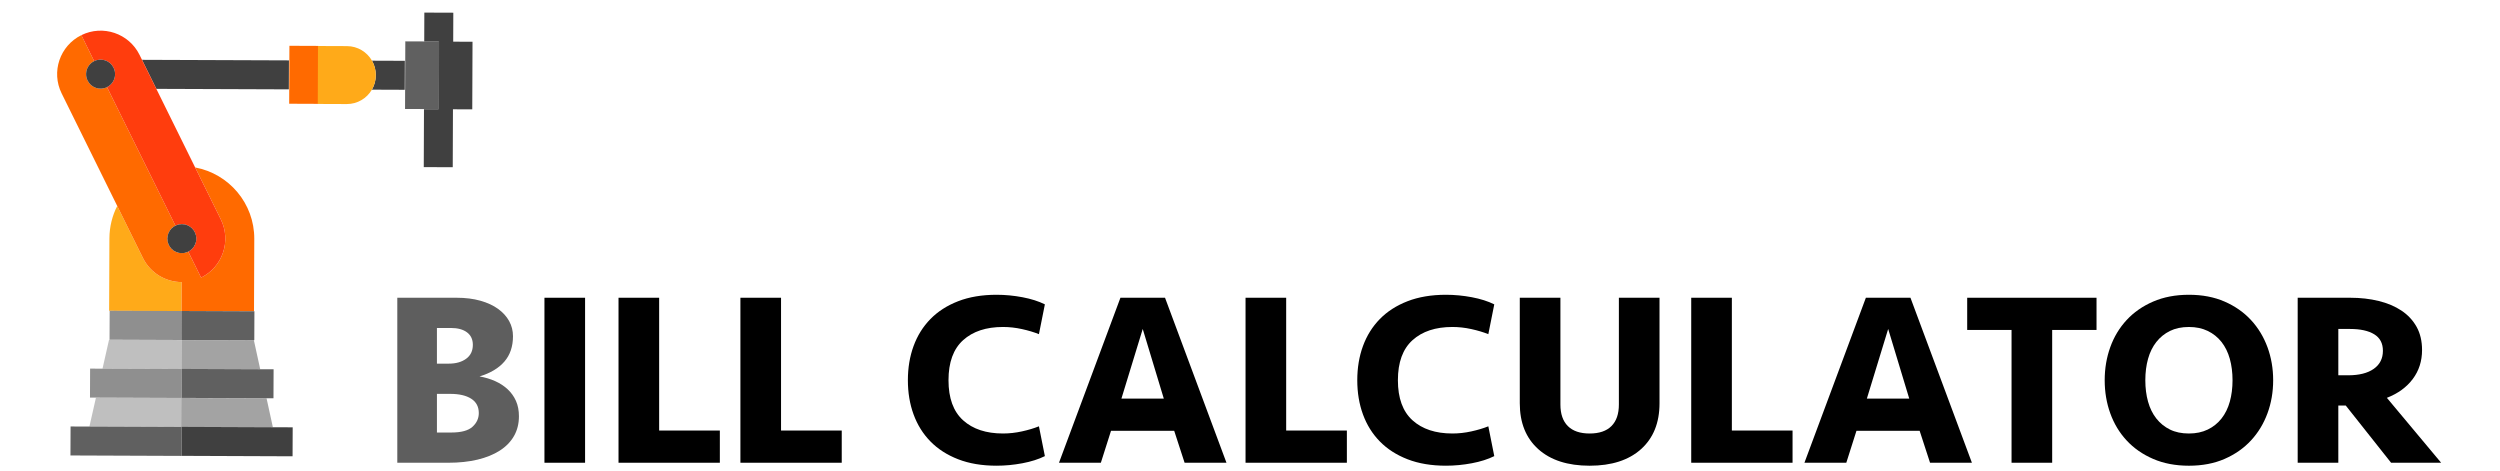 <?xml version="1.0" encoding="utf-8"?>
<!-- Generator: Adobe Illustrator 16.0.0, SVG Export Plug-In . SVG Version: 6.00 Build 0)  -->
<!DOCTYPE svg PUBLIC "-//W3C//DTD SVG 1.1//EN" "http://www.w3.org/Graphics/SVG/1.1/DTD/svg11.dtd">
<svg version="1.1" id="Layer_1" xmlns="http://www.w3.org/2000/svg" xmlns:xlink="http://www.w3.org/1999/xlink" x="0px" y="0px"
	 width="600px" height="113px" viewBox="0 332.5 600 113" enable-background="new 0 332.5 600 113" xml:space="preserve">
<g id="XMLID_104_">
	<path id="XMLID_105_" fill="#404040" d="M89.276,347.065c0.589,1.025,0.925,2.214,0.92,3.481c-0.005,1.267-0.35,2.452-0.946,3.473
		l7.887,0.03l0.026-6.955L89.276,347.065z"/>
	<polygon id="XMLID_106_" fill="#404040" points="34.079,346.858 37.52,353.826 69.322,353.945 69.348,346.99 	"/>
	
		<rect id="XMLID_107_" x="69.335" y="343.528" transform="matrix(-1 -0.004 0.004 -1 144.32 701.23)" fill="#FF6A00" width="6.955" height="13.906"/>
	<path id="XMLID_108_" fill="#FFAA19" d="M89.276,347.065c-1.195-2.083-3.434-3.489-6.007-3.498
		c-3.84-0.015-6.953-0.026-6.953-0.026l-0.052,13.906c0,0,3.113,0.012,6.953,0.026c2.573,0.01,4.823-1.381,6.034-3.454
		c0.597-1.021,0.941-2.207,0.946-3.473C90.201,349.279,89.865,348.09,89.276,347.065z"/>
	<polygon id="XMLID_109_" fill="#404040" points="113.405,342.52 108.77,342.502 108.796,335.549 101.842,335.523 101.816,342.477 
		105.292,342.489 105.231,358.715 101.755,358.702 101.703,372.608 108.657,372.634 108.709,358.728 113.344,358.745 	"/>
	
		<rect id="XMLID_110_" x="97.15" y="342.474" transform="matrix(-1 -0.004 0.004 -1 201.103 701.549)" fill="#606060" width="8.111" height="16.226"/>
	<polygon id="XMLID_138_" fill="#BFBFBF" points="43.553,414.112 26.168,414.048 24.598,420.994 43.527,421.064 	"/>
	<polygon id="XMLID_169_" fill="#BFBFBF" points="43.5,428.02 23.027,427.943 21.456,434.89 43.475,434.972 	"/>
	<polygon id="XMLID_197_" fill="#A3A3A3" points="43.475,434.972 65.493,435.054 63.974,428.096 43.5,428.02 	"/>
	<polygon id="XMLID_221_" fill="#A3A3A3" points="43.527,421.064 62.455,421.136 60.936,414.178 43.553,414.112 	"/>
	<path id="XMLID_222_" fill="#FFAA19" d="M43.604,400.206c-3.827-0.018-7.502-2.147-9.312-5.812l-6.159-12.467
		c-1.186,2.339-1.863,4.982-1.874,7.785c-0.036,9.6-0.065,17.383-0.065,17.383l17.384,0.064L43.604,400.206z"/>
	<path id="XMLID_223_" fill="#FF6A00" d="M48.263,399.127l-3.08-6.236c-1.722,0.851-3.807,0.144-4.657-1.578
		c-0.851-1.721-0.144-3.806,1.577-4.656l-16.419-33.245c-1.725,0.852-3.81,0.146-4.659-1.576c-0.267-0.538-0.381-1.112-0.358-1.673
		c0.046-1.233,0.749-2.406,1.935-2.992l-3.079-6.235c-5.165,2.552-7.284,8.807-4.733,13.972l13.344,27.016l6.159,12.467
		c1.81,3.665,5.486,5.795,9.312,5.812l-0.026,6.953l17.383,0.065c0,0,0.029-7.783,0.065-17.383
		c0.032-8.532-6.088-15.645-14.19-17.15l6.158,12.466C55.546,390.321,53.427,396.576,48.263,399.127z"/>
	
		<rect id="XMLID_224_" x="16.807" y="434.922" transform="matrix(-1 -0.004 0.004 -1 58.63 876.907)" fill="#606060" width="26.654" height="6.954"/>
	
		<rect id="XMLID_225_" x="43.462" y="435.021" transform="matrix(-1 -0.004 0.004 -1 111.939 877.206)" fill="#404040" width="26.654" height="6.954"/>
	
		<rect id="XMLID_226_" x="21.494" y="421.023" transform="matrix(-1 -0.004 0.004 -1 63.426 849.12)" fill="#8F8F8F" width="22.02" height="6.955"/>
	
		<rect id="XMLID_227_" x="43.514" y="421.105" transform="matrix(-1 -0.004 0.004 -1 107.464 849.366)" fill="#606060" width="22.018" height="6.955"/>
	
		<rect id="XMLID_228_" x="26.181" y="407.126" transform="matrix(-1 -0.004 0.004 -1 68.225 821.332)" fill="#8F8F8F" width="17.384" height="6.954"/>
	
		<rect id="XMLID_229_" x="43.566" y="407.191" transform="matrix(-1 -0.004 0.004 -1 102.969 821.53)" fill="#606060" width="17.383" height="6.954"/>
	<path id="XMLID_230_" fill="#FF3D0D" d="M33.492,345.67c-2.55-5.165-8.805-7.283-13.97-4.733l3.079,6.235
		c1.722-0.85,3.808-0.144,4.657,1.578c0.266,0.539,0.38,1.112,0.358,1.672c-0.046,1.234-0.749,2.404-1.933,2.991l16.419,33.245
		c1.723-0.851,3.807-0.145,4.658,1.576c0.851,1.722,0.144,3.807-1.578,4.657l3.08,6.236c5.164-2.552,7.284-8.806,4.732-13.972
		l-6.158-12.466l-9.317-18.864l-3.441-6.967L33.492,345.67z"/>
	<circle id="XMLID_231_" fill="#404040" cx="43.644" cy="389.775" r="3.477"/>
	<path id="XMLID_232_" fill="#404040" d="M20.666,350.166c-0.023,0.56,0.092,1.134,0.358,1.672c0.849,1.721,2.935,2.427,4.656,1.578
		c1.187-0.589,1.89-1.759,1.936-2.993c0.021-0.561-0.092-1.134-0.358-1.673c-0.849-1.722-2.935-2.428-4.657-1.578
		C21.415,347.758,20.712,348.931,20.666,350.166z"/>
</g>
<g>
	<path fill="#5E5E5E" d="M124.544,432.399c0,1.78-0.396,3.363-1.189,4.748s-1.932,2.554-3.418,3.503s-3.271,1.672-5.351,2.167
		c-2.081,0.493-4.391,0.74-6.927,0.74H95.351v-39.599h14.21c2.141,0,4.053,0.239,5.738,0.715c1.684,0.477,3.101,1.132,4.251,1.967
		c1.149,0.834,2.031,1.806,2.646,2.918c0.614,1.112,0.921,2.323,0.921,3.634c0,2.461-0.684,4.486-2.051,6.075
		c-1.368,1.589-3.36,2.781-5.976,3.574c1.347,0.238,2.595,0.613,3.746,1.127c1.149,0.516,2.15,1.168,3.002,1.96
		s1.516,1.722,1.992,2.79C124.306,429.787,124.544,431.014,124.544,432.399z M107.717,419.774c1.704,0,3.092-0.391,4.162-1.175
		c1.071-0.784,1.605-1.899,1.605-3.347c0-1.286-0.466-2.28-1.397-2.984c-0.932-0.703-2.229-1.056-3.894-1.056h-3.33v8.562H107.717z
		 M114.912,431.637c0-1.516-0.604-2.663-1.813-3.441c-1.209-0.776-2.883-1.166-5.024-1.166h-3.211v9.275h3.449
		c2.378,0,4.073-0.458,5.083-1.376S114.912,432.913,114.912,431.637z"/>
	<path d="M140.419,443.558h-9.751v-39.599h9.751V443.558z"/>
	<path d="M158.196,403.959v31.869h14.567v7.729h-24.318v-39.599H158.196z"/>
	<path d="M187.449,403.959v31.869h14.567v7.729h-24.318v-39.599H187.449z"/>
	<path d="M239.176,403.245c2.061,0,4.132,0.197,6.214,0.59c2.081,0.395,3.874,0.965,5.38,1.712l-1.427,7.152
		c-1.189-0.476-2.547-0.882-4.073-1.219c-1.527-0.337-3.043-0.505-4.549-0.505c-4.043,0-7.234,1.055-9.573,3.166
		c-2.339,2.11-3.508,5.317-3.508,9.617c0,4.302,1.168,7.507,3.508,9.617c2.338,2.11,5.53,3.165,9.573,3.165
		c1.506,0,3.022-0.167,4.549-0.505c1.525-0.336,2.884-0.742,4.073-1.219l1.427,7.153c-1.507,0.747-3.3,1.317-5.38,1.711
		c-2.082,0.393-4.153,0.59-6.214,0.59c-3.488,0-6.561-0.516-9.216-1.545c-2.656-1.03-4.875-2.459-6.659-4.282
		c-1.784-1.822-3.131-3.983-4.043-6.48c-0.912-2.497-1.367-5.232-1.367-8.205c0-2.974,0.455-5.709,1.367-8.206
		c0.912-2.496,2.259-4.656,4.043-6.48c1.784-1.822,4.003-3.249,6.659-4.28C232.615,403.762,235.688,403.245,239.176,403.245z"/>
	<path d="M281.807,435.889h-15.162l-2.438,7.669h-10.049l14.746-39.599h10.703l14.746,39.599h-10.049L281.807,435.889z
		 M269.143,428.158h10.167l-5.054-16.708L269.143,428.158z"/>
	<path d="M308.682,403.959v31.869h14.566v7.729H298.93v-39.599H308.682z"/>
	<path d="M347.031,403.245c2.061,0,4.133,0.197,6.214,0.59c2.081,0.395,3.874,0.965,5.381,1.712l-1.427,7.152
		c-1.189-0.476-2.548-0.882-4.073-1.219s-3.042-0.505-4.548-0.505c-4.043,0-7.234,1.055-9.573,3.166
		c-2.339,2.11-3.509,5.317-3.509,9.617c0,4.302,1.17,7.507,3.509,9.617s5.53,3.165,9.573,3.165c1.506,0,3.022-0.167,4.548-0.505
		c1.525-0.336,2.884-0.742,4.073-1.219l1.427,7.153c-1.507,0.747-3.3,1.317-5.381,1.711c-2.081,0.393-4.153,0.59-6.214,0.59
		c-3.488,0-6.561-0.516-9.216-1.545c-2.656-1.03-4.875-2.459-6.658-4.282c-1.784-1.822-3.132-3.983-4.044-6.48
		s-1.367-5.232-1.367-8.205c0-2.974,0.455-5.709,1.367-8.206c0.912-2.496,2.26-4.656,4.044-6.48c1.783-1.822,4.002-3.249,6.658-4.28
		C340.471,403.762,343.543,403.245,347.031,403.245z"/>
	<path d="M388.533,403.959h9.751v25.329c0,4.678-1.477,8.345-4.429,10.999c-2.954,2.656-7.067,3.984-12.338,3.984
		c-5.271,0-9.385-1.328-12.338-3.984c-2.953-2.654-4.43-6.321-4.43-10.999v-25.329h9.751v25.626c0,2.26,0.595,3.984,1.784,5.173
		c1.189,1.189,2.933,1.783,5.232,1.783c2.299,0,4.043-0.594,5.232-1.783c1.189-1.188,1.783-2.913,1.783-5.173V403.959z"/>
	<path d="M415.646,403.959v31.869h14.566v7.729h-24.318v-39.599H415.646z"/>
	<path d="M460.713,435.889h-15.161l-2.438,7.669h-10.049l14.746-39.599h10.702l14.746,39.599H463.21L460.713,435.889z
		 M448.049,428.158h10.167l-5.054-16.708L448.049,428.158z"/>
	<path d="M503.166,403.959v7.729h-10.643v31.869h-9.751v-31.869h-10.644v-7.729H503.166z"/>
	<path d="M545.559,423.759c0,2.814-0.456,5.461-1.367,7.937c-0.912,2.479-2.229,4.648-3.954,6.511
		c-1.724,1.864-3.836,3.341-6.333,4.43c-2.496,1.091-5.352,1.636-8.562,1.636s-6.075-0.545-8.592-1.636
		c-2.517-1.089-4.638-2.565-6.362-4.43c-1.724-1.862-3.032-4.031-3.924-6.51c-0.892-2.477-1.338-5.123-1.338-7.938
		s0.446-5.46,1.338-7.938c0.892-2.477,2.2-4.647,3.924-6.511c1.725-1.863,3.846-3.339,6.362-4.43
		c2.517-1.09,5.382-1.636,8.592-1.636s6.065,0.546,8.562,1.636c2.497,1.09,4.609,2.566,6.333,4.43
		c1.725,1.863,3.042,4.034,3.954,6.511C545.103,418.299,545.559,420.944,545.559,423.759z M525.343,436.541
		c1.704,0,3.21-0.315,4.519-0.95c1.309-0.634,2.408-1.517,3.301-2.646c0.891-1.129,1.555-2.476,1.991-4.043
		c0.436-1.564,0.654-3.278,0.654-5.143c0-1.862-0.219-3.577-0.654-5.144c-0.437-1.564-1.101-2.913-1.991-4.043
		c-0.893-1.13-1.992-2.012-3.301-2.646s-2.814-0.951-4.519-0.951c-1.744,0-3.261,0.317-4.548,0.951
		c-1.289,0.634-2.379,1.516-3.271,2.646s-1.556,2.479-1.992,4.043c-0.437,1.567-0.654,3.281-0.654,5.144
		c0,1.864,0.218,3.578,0.654,5.143c0.437,1.567,1.101,2.914,1.992,4.044c0.892,1.129,1.981,2.012,3.271,2.646
		C522.082,436.226,523.599,436.541,525.343,436.541z"/>
	<path d="M581.293,416.505c0,2.656-0.744,4.975-2.229,6.956c-1.486,1.982-3.559,3.488-6.214,4.519l13.021,15.578H573.86
		l-10.881-13.734h-1.783v13.734h-9.752v-39.599h12.605c2.457,0,4.736,0.259,6.838,0.773c2.101,0.516,3.925,1.288,5.47,2.318
		c1.547,1.031,2.755,2.329,3.628,3.895C580.855,412.512,581.293,414.364,581.293,416.505z M571.898,416.683
		c0-1.783-0.694-3.101-2.081-3.953c-1.388-0.853-3.33-1.279-5.827-1.279h-2.794v11.119h2.378c2.616,0,4.657-0.515,6.125-1.546
		C571.164,419.993,571.898,418.547,571.898,416.683z"/>
</g>
</svg>
